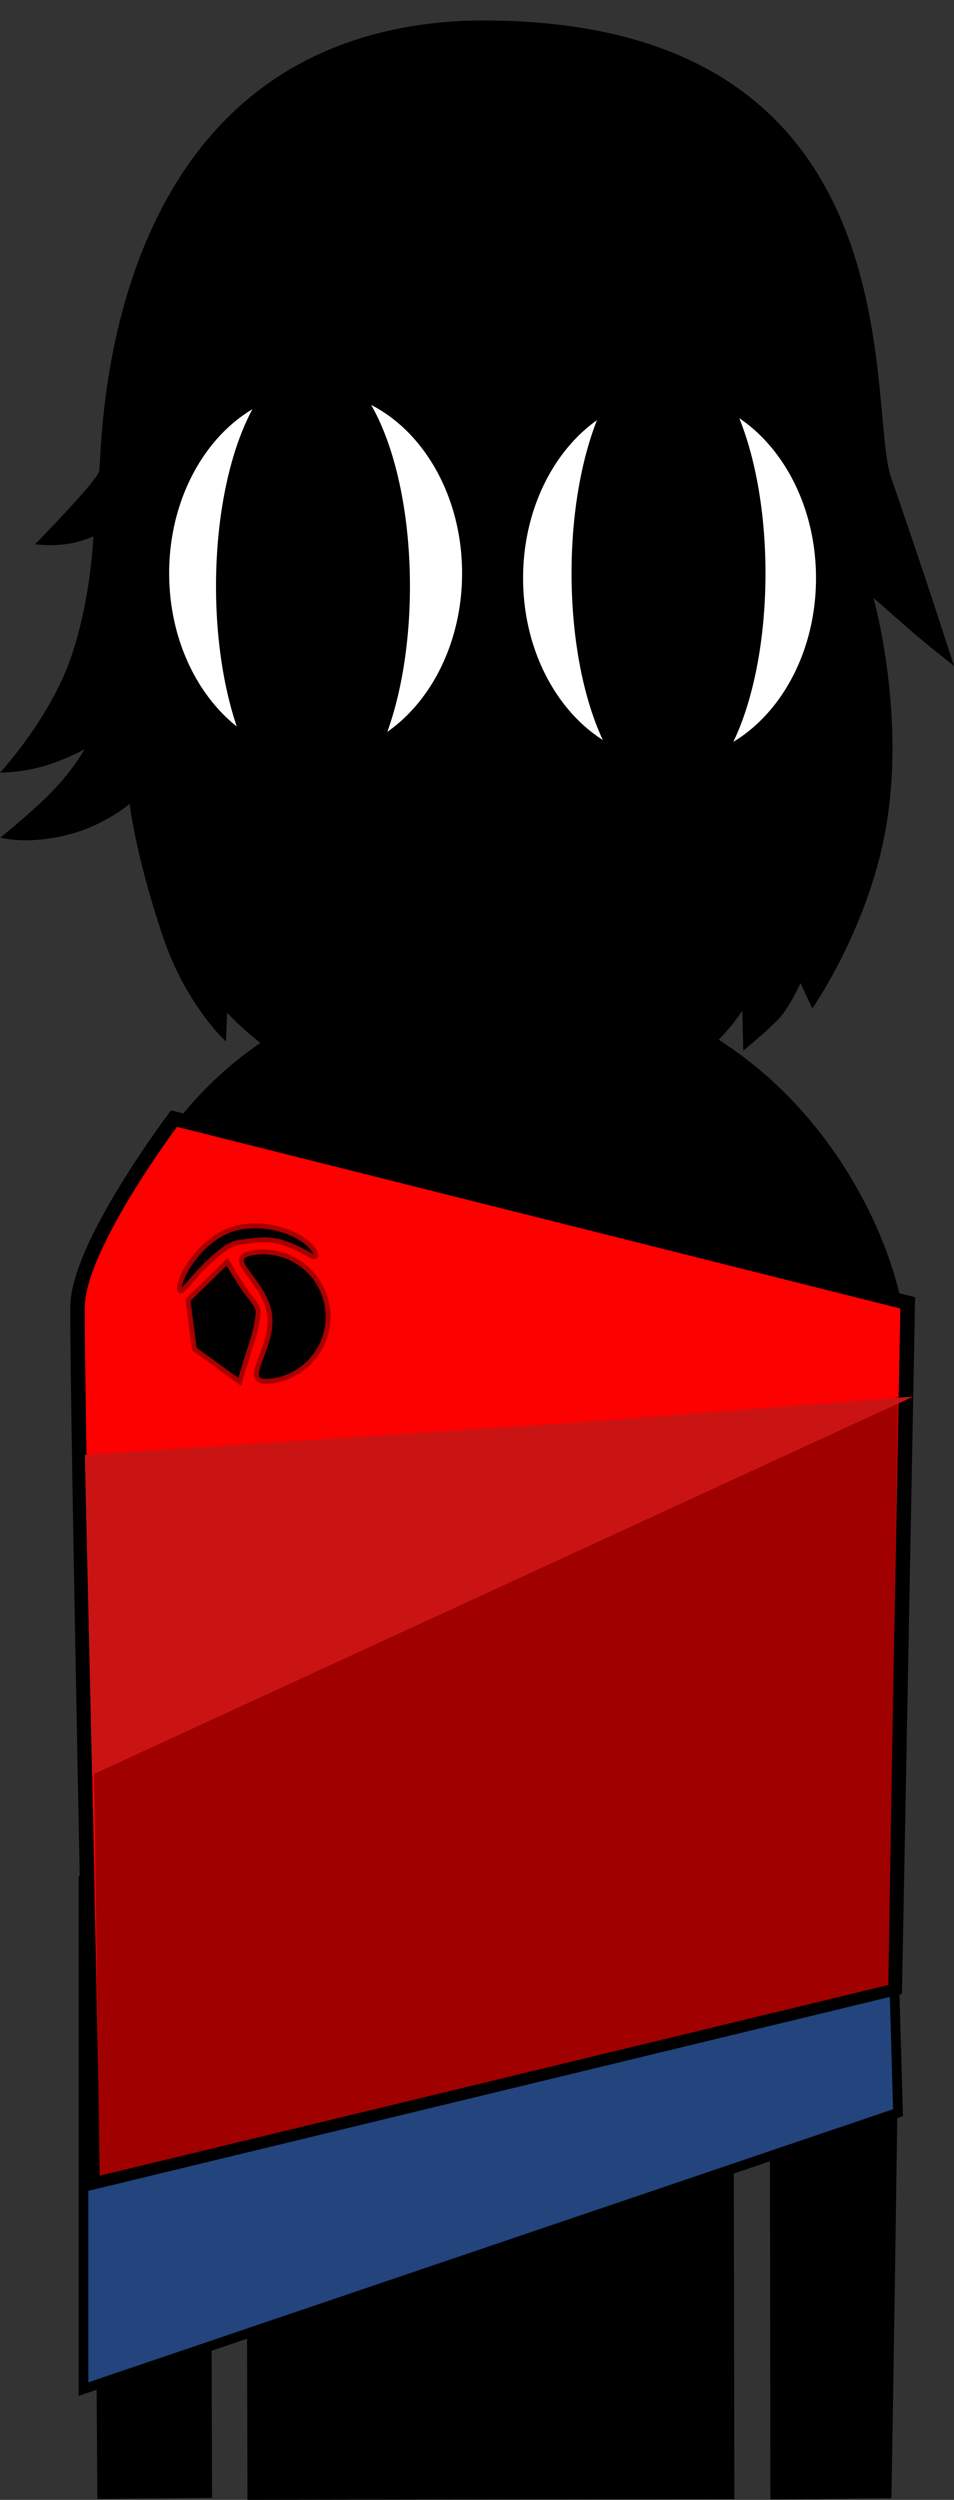 <svg version="1.1" xmlns="http://www.w3.org/2000/svg" xmlns:xlink="http://www.w3.org/1999/xlink" width="98.384" height="257.753" viewBox="0,0,98.384,257.753"><rect x="0" y="0" width="98.384" height="257.753" fill="#333333" stroke="none"/><g transform="translate(-190.512,-47.746)"><g data-paper-data="{&quot;isPaintingLayer&quot;:true}" fill-rule="nonzero" stroke-linejoin="miter" stroke-miterlimit="10" stroke-dasharray="" stroke-dashoffset="0" style="mix-blend-mode: normal"><path d="M201.545,304.392c0,0 -0.635,-94.384 -0.793,-118.012c-0.055,-8.153 8.187,-36.761 40.202,-36.921c31.602,-0.158 41.857,28.237 41.849,35.647c-0.077,46.243 -1.346,119.236 -1.346,119.236l-10.497,0.096l-0.159,-114.843c0,0 0.075,-3.099 -2.816,-3.154c-3.434,-0.065 -2.945,3.116 -2.945,3.116l0.205,114.87l-48.214,0.072l-0.305,-115.233c0,0 0.279,-2.919 -2.886,-2.934c-3.111,-0.015 -2.816,2.909 -2.816,2.909l0.353,115.067z" fill="#000000" stroke="#000000" stroke-width="2" stroke-linecap="butt"/><path d="M256.143,200.334c-0.571,0 -1.034,-0.463 -1.034,-1.034c0,-0.571 0.463,-1.034 1.034,-1.034c0.571,0 1.034,0.463 1.034,1.034c0,0.571 -0.463,1.034 -1.034,1.034z" fill="#000000" stroke="none" stroke-width="1.5" stroke-linecap="butt"/><path d="M199.122,294.078v-52.5l83,-11l1,35z" fill="#23457d" stroke="#000000" stroke-width="1" stroke-linecap="butt"/><path d="M250.883,204.569c-4.463,-0.314 -6.552,-1.794 -6.17,-2.58c0.118,-0.242 2.846,1.064 6.97,1.305c6.409,0.375 8.51,-0.632 8.51,-0.632v1.346c0,0 -2.413,1.047 -9.311,0.561z" fill="#000000" stroke="#000000" stroke-width="0" stroke-linecap="butt"/><path d="M223.07,199.3c0,-0.571 0.463,-1.034 1.034,-1.034c0.571,0 1.034,0.463 1.034,1.034c0,0.571 -0.463,1.034 -1.034,1.034c-0.571,0 -1.034,-0.463 -1.034,-1.034z" fill="#000000" stroke="none" stroke-width="1.5" stroke-linecap="butt"/><path d="M229.364,204.569c-6.897,0.486 -9.311,-0.561 -9.311,-0.561v-1.346c0,0 2.101,1.007 8.51,0.632c4.124,-0.241 6.853,-1.547 6.97,-1.305c0.383,0.786 -1.706,2.266 -6.17,2.58z" fill="#000000" stroke="#000000" stroke-width="0" stroke-linecap="butt"/><path d="M240.644,261.121c-0.819,0 -1.483,-0.664 -1.483,-1.483c0,-0.819 0.664,-1.483 1.483,-1.483c0.819,0 1.483,0.664 1.483,1.483c0,0.819 -0.664,1.483 -1.483,1.483z" data-paper-data="{&quot;index&quot;:null}" fill="#000000" stroke="none" stroke-width="1.5" stroke-linecap="butt"/><path d="M200.122,272.745c0,0 -1.727,-82.838 -1.608,-90.338c0.1,-6.285 9.942,-19.329 9.942,-19.329l75.667,19l-1.333,70.667z" fill="#ff0000" stroke="#000000" stroke-width="1.5" stroke-linecap="butt"/><path d="M200.789,272.078l-0.667,-48.333l83,-32l-1,60.667z" fill="#a10000" stroke="none" stroke-width="0" stroke-linecap="butt"/><path d="M200.011,230.745l-0.75,-33l50.75,-3.333l34.667,-2.667z" fill="#cc1414" stroke="#000000" stroke-width="0" stroke-linecap="butt"/><g fill="#000000" stroke="#a80000" stroke-width="0.5" stroke-linecap="butt"><path d="M224.287,182.64c0.481,3.66 -2.095,7.016 -5.755,7.498c-3.66,0.481 0.269,-3.168 -0.212,-6.827c-0.481,-3.66 -5.19,-5.944 -1.53,-6.425c3.66,-0.481 7.016,2.095 7.498,5.755z"/><path d="M210.558,186.844l-0.665,-5.054l4.049,-3.96c0,0 0.766,1.376 1.682,2.714c0.766,1.119 1.418,1.749 1.497,2.352c0.061,0.462 -0.197,1.916 -0.595,3.119c-0.644,1.95 -1.297,4.213 -1.297,4.213z"/><path d="M223.064,177.107c0.103,0.787 -1.314,-0.709 -3.787,-1.355c-1.264,-0.331 -2.658,-0.101 -4.036,0.08c-0.341,0.045 -0.685,0.158 -0.968,0.307c-0.711,0.374 -1.324,0.932 -1.919,1.451c-2.002,1.744 -3.222,3.917 -3.332,3.078c-0.156,-1.189 2.506,-5.909 6.579,-6.444c4.073,-0.536 7.307,1.695 7.463,2.884z"/></g><g><path d="M195.799,300.971v-253.225h91.182v253.225z" fill-opacity="0.01" fill="#000000" stroke="none" stroke-width="0" stroke-linecap="butt"/><path d="M194.118,103.87c0,0 6.494,-6.611 6.63,-7.578c0.355,-2.535 -0.177,-44.849 37.899,-46.413c47.033,-1.02 41.11,39.463 43.761,47.101c3.635,10.473 6.487,19.425 6.487,19.425c0,0 -2.916,-2.293 -4.299,-3.499c-1.29,-1.125 -4.006,-3.512 -4.006,-3.512c0,0 3.257,11.553 1.381,23.104c-1.646,10.585 -7.69,19.23 -7.69,19.23l-1.217,-2.621c0,0 -1.078,2.454 -2.276,3.721c-1.198,1.267 -3.623,3.252 -3.623,3.252l-0.097,-4.135c0,0 -7.439,12.3 -25.658,12.137c-17.182,-0.285 -27.472,-11.918 -27.472,-11.918l-0.122,2.964c0,0 -4.104,-3.676 -6.513,-10.837c-2.872,-8.536 -3.413,-13.668 -3.413,-13.668c0,0 -2.465,2.12 -6.024,3.097c-4.46,1.224 -7.32,0.385 -7.32,0.385c0,0 3.802,-3.033 5.884,-5.325c1.855,-2.041 2.789,-3.77 2.789,-3.77c0,0 -2.221,1.211 -4.46,1.806c-2.336,0.621 -4.247,0.593 -4.247,0.593c0,0 5.242,-5.624 7.408,-12.14c2.045,-6.153 2.212,-12.233 2.212,-12.233c0,0 -1.435,0.739 -3.509,0.888c-1.315,0.094 -2.506,-0.055 -2.506,-0.055z" fill="#000000" stroke="none" stroke-width="1.5" stroke-linecap="butt"/><path d="M213.228,109.561c-0.577,-7.293 0.335,-17.154 0.335,-17.154c0,0 3.411,-0.041 13.914,-3.144c8.07,-2.384 20.547,-9.487 20.547,-9.487c0,0 -2.16,3.005 -3.408,4.46c-1.327,1.547 -3.993,4.563 -3.993,4.563c0,0 7.838,-1.668 14.675,-4.729c8.568,-3.536 10.593,-6.053 12.95,-4.593c2.783,1.724 1.03,23.183 0.718,28.741c-0.422,5.669 -2.533,9.5 -3.15,12.521c-0.617,3.021 -0.41,6.137 -2.206,16.04c-1.121,6.18 -4.162,8.925 -10.019,14.661c-5.858,5.736 -9.054,9.253 -13.014,9.322c-3.811,0.066 -8.936,-5.1 -13.935,-10.382c-5.324,-5.625 -8.875,-8.477 -9.716,-15.14c-0.757,-6 -0.777,-9.909 -1.123,-15.248c-0.253,-3.903 -2.261,-6.445 -2.576,-10.428z" fill="#000000" stroke="#000000" stroke-width="1.5" stroke-linecap="butt"/><path d="M261.298,94.44c0,0 1.524,0.318 4.256,1.11c2.495,0.724 4.449,1.744 4.449,1.744l0.195,1.17c0,0 -7.25,-3.13 -15.116,-2.471c-6.29,0.527 -9.963,2.812 -9.963,2.812l0.046,-4.177c0,0 3.127,-1.704 7.864,-1.856c4.904,-0.157 8.091,0.591 8.091,0.591z" data-paper-data="{&quot;index&quot;:null}" fill="#000000" stroke="none" stroke-width="1.5" stroke-linecap="butt"/><path d="M214.725,115.736c0,0 -3.564,-2.923 -4.318,-8.451c-0.421,-3.083 2.157,-2.28 2.157,-2.28" fill="none" stroke="#000000" stroke-width="0.25" stroke-linecap="round"/><path d="M222.176,109.198c0.04,-2.758 2.309,-4.962 5.067,-4.922c2.758,0.04 4.962,2.309 4.922,5.067c-0.04,2.758 -2.309,4.962 -5.067,4.922c-2.758,-0.04 -4.962,-2.309 -4.922,-5.067z" fill="#000000" stroke="none" stroke-width="1.5" stroke-linecap="butt"/><path d="M255.897,134.167c0,-2.818 2.285,-5.103 5.103,-5.103c2.818,0 5.103,2.285 5.103,5.103c0,2.818 -2.285,5.103 -5.103,5.103c-2.818,0 -5.103,-2.285 -5.103,-5.103z" fill="#000000" stroke="none" stroke-width="1.5" stroke-linecap="butt"/><path d="M269.573,105.005c0,0 2.578,-0.803 2.157,2.28c-0.754,5.527 -4.318,8.451 -4.318,8.451" data-paper-data="{&quot;index&quot;:null}" fill="none" stroke="#000000" stroke-width="0.25" stroke-linecap="round"/><g stroke="#000000" stroke-width="1" stroke-linecap="butt"><path d="M238.666,106.854c0,10.631 -6.987,19.25 -15.605,19.25c-8.618,0 -15.605,-8.619 -15.605,-19.25c0,-10.631 6.987,-19.25 15.605,-19.25c8.618,0 15.605,8.619 15.605,19.25z" fill="#ffffff"/><path d="M232.289,108.187c0,12.564 -4.253,22.75 -9.5,22.75c-5.247,0 -9.5,-10.186 -9.5,-22.75c0,-12.564 4.253,-22.75 9.5,-22.75c5.247,0 9.5,10.186 9.5,22.75z" fill="#000000"/><path d="M275.166,107.354c0,10.631 -6.987,19.25 -15.605,19.25c-8.618,0 -15.605,-8.619 -15.605,-19.25c0,-10.631 6.987,-19.25 15.605,-19.25c8.618,0 15.605,8.619 15.605,19.25z" fill="#ffffff"/><path d="M268.955,106.854c0,12.564 -4.253,22.75 -9.5,22.75c-5.247,0 -9.5,-10.186 -9.5,-22.75c0,-12.564 4.253,-22.75 9.5,-22.75c5.247,0 9.5,10.186 9.5,22.75z" fill="#000000"/></g></g></g></g></svg>
